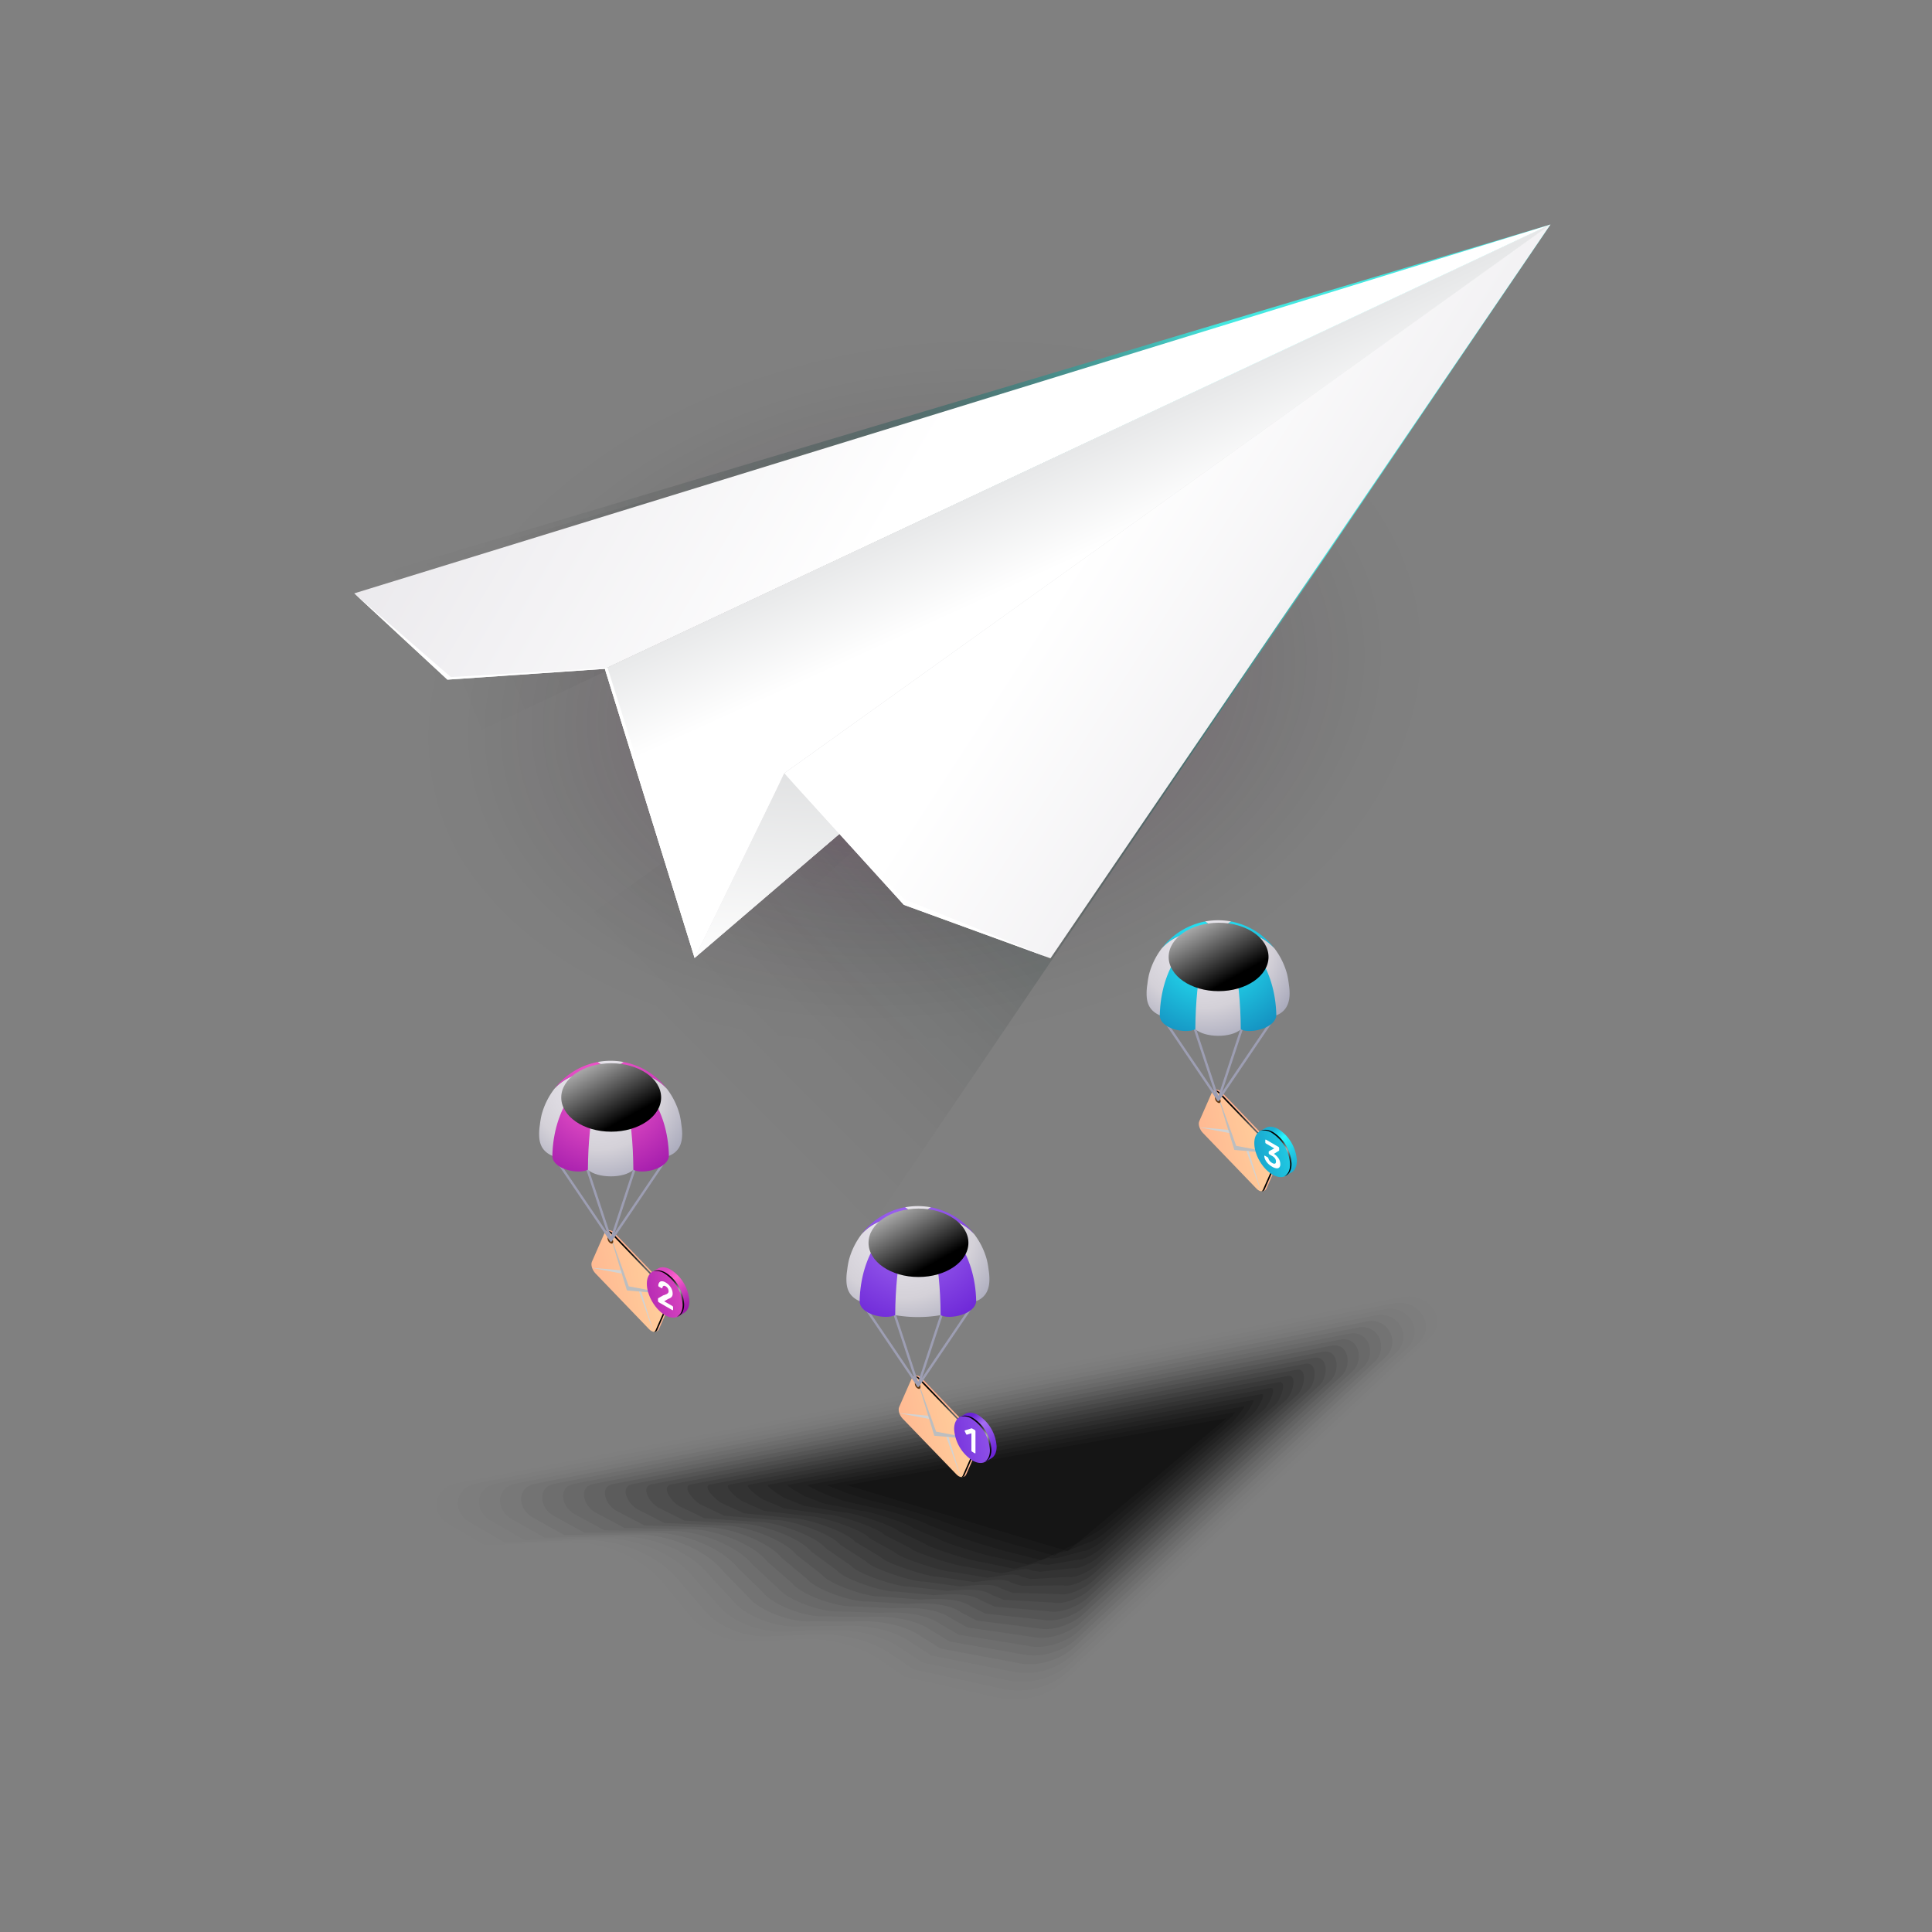<svg xmlns="http://www.w3.org/2000/svg" xmlns:xlink="http://www.w3.org/1999/xlink" viewBox="0 0 800 800"><rect x="0" y="0" width="800" height="800" fill="#808080" stroke="none"/><defs><style>.cls-1{isolation:isolate;}.cls-2{opacity:0;}.cls-3{opacity:0.01;}.cls-4{opacity:0.02;}.cls-5{opacity:0.02;}.cls-6{opacity:0.03;}.cls-7{opacity:0.04;}.cls-8{opacity:0.05;}.cls-9{opacity:0.05;}.cls-10{opacity:0.06;}.cls-11{opacity:0.07;}.cls-12{opacity:0.08;}.cls-13{opacity:0.08;}.cls-14{opacity:0.09;}.cls-15{opacity:0.1;}.cls-16{opacity:0.11;}.cls-17{opacity:0.11;}.cls-18{opacity:0.12;}.cls-19{opacity:0.13;}.cls-20{opacity:0.14;}.cls-21{opacity:0.14;}.cls-22{opacity:0.15;}.cls-23{opacity:0.16;}.cls-24,.cls-25{opacity:0.5;}.cls-24,.cls-37,.cls-51,.cls-54,.cls-63,.cls-66,.cls-77{mix-blend-mode:color-dodge;}.cls-24{fill:url(#Gradiente_sem_nome_6);}.cls-25,.cls-26,.cls-27,.cls-49,.cls-60,.cls-74{mix-blend-mode:screen;}.cls-25{fill:url(#Gradiente_sem_nome_5);}.cls-26{fill:url(#Gradiente_sem_nome_4);}.cls-27{fill:url(#Gradiente_sem_nome_3);}.cls-28{fill:url(#linear-gradient);}.cls-29,.cls-32,.cls-38,.cls-39{mix-blend-mode:multiply;}.cls-29{fill:url(#linear-gradient-2);}.cls-30{fill:url(#linear-gradient-3);}.cls-31{fill:url(#linear-gradient-4);}.cls-32{fill:url(#linear-gradient-5);}.cls-33{fill:url(#linear-gradient-6);}.cls-34{fill:#fff;}.cls-35{fill:url(#New_Gradient_Swatch_copy_8);}.cls-36{fill:url(#New_Gradient_Swatch_copy_8-2);}.cls-37{fill:url(#radial-gradient);}.cls-38{fill:#bcbec0;}.cls-40{fill:#d1d3d4;}.cls-41{fill:#603913;}.cls-42{fill:#9d9eb3;}.cls-43{fill:url(#New_Gradient_Swatch_copy_22);}.cls-44{fill:url(#New_Gradient_Swatch_copy_22-2);}.cls-45{fill:url(#New_Gradient_Swatch_copy_22-3);}.cls-46{fill:url(#New_Gradient_Swatch_copy_14);}.cls-47{fill:url(#New_Gradient_Swatch_copy_14-3);}.cls-48{fill:url(#New_Gradient_Swatch_copy_14-4);}.cls-49{fill:url(#New_Gradient_Swatch_1);}.cls-50{fill:url(#New_Gradient_Swatch_copy_16);}.Graphic-Style-2{fill:url(#linear-gradient-7);}.cls-51{fill:url(#radial-gradient-2);}.cls-52{fill:url(#New_Gradient_Swatch_copy_8-3);}.cls-53{fill:url(#New_Gradient_Swatch_copy_8-4);}.cls-54{fill:url(#radial-gradient-3);}.cls-55{fill:url(#New_Gradient_Swatch_copy_22-4);}.cls-56{fill:url(#New_Gradient_Swatch_copy_22-6);}.cls-57{fill:url(#New_Gradient_Swatch_copy_19);}.cls-58{fill:url(#New_Gradient_Swatch_copy_19-3);}.cls-59{fill:url(#New_Gradient_Swatch_copy_19-4);}.cls-60{fill:url(#New_Gradient_Swatch_1-2);}.cls-61{fill:url(#New_Gradient_Swatch_copy_21);}.cls-62{fill:url(#New_Gradient_Swatch_copy_13);}.cls-63{fill:url(#radial-gradient-4);}.cls-64{fill:url(#New_Gradient_Swatch_copy_8-5);}.cls-65{fill:url(#New_Gradient_Swatch_copy_8-6);}.cls-66{fill:url(#radial-gradient-5);}.cls-67{fill:url(#New_Gradient_Swatch_copy_22-7);}.cls-68{fill:url(#New_Gradient_Swatch_copy_22-8);}.cls-69{fill:url(#New_Gradient_Swatch_copy_22-9);}.cls-70{fill:url(#New_Gradient_Swatch_copy_15);}.cls-71{fill:url(#New_Gradient_Swatch_copy_15-2);}.cls-72{fill:url(#New_Gradient_Swatch_copy_15-3);}.cls-73{fill:url(#New_Gradient_Swatch_copy_15-4);}.cls-74{fill:url(#New_Gradient_Swatch_1-3);}.cls-75{fill:url(#linear-gradient-8);}.cls-76{fill:url(#New_Gradient_Swatch_copy_9);}.cls-77{fill:url(#radial-gradient-6);}.cls-78{fill:none;}</style><radialGradient id="Gradiente_sem_nome_6" cx="1357.9" cy="-1795.81" r="195.49" gradientTransform="matrix(1.08, 0, 0, 0.75, -1084.64, 1633.66)" gradientUnits="userSpaceOnUse"><stop offset="0" stop-color="#ff63ce"/><stop offset="0.02" stop-color="#f760c7" stop-opacity="0.97"/><stop offset="0.18" stop-color="#b64793" stop-opacity="0.71"/><stop offset="0.34" stop-color="#7f3166" stop-opacity="0.5"/><stop offset="0.49" stop-color="#512042" stop-opacity="0.32"/><stop offset="0.64" stop-color="#2e1225" stop-opacity="0.18"/><stop offset="0.78" stop-color="#150811" stop-opacity="0.08"/><stop offset="0.9" stop-color="#050204" stop-opacity="0.02"/><stop offset="1" stop-opacity="0"/></radialGradient><linearGradient id="Gradiente_sem_nome_5" x1="427.17" y1="109.03" x2="223.88" y2="303.71" gradientUnits="userSpaceOnUse"><stop offset="0" stop-color="#2af6ff"/><stop offset="0.02" stop-color="#29eef7" stop-opacity="0.97"/><stop offset="0.13" stop-color="#1fb7be" stop-opacity="0.74"/><stop offset="0.25" stop-color="#17868b" stop-opacity="0.55"/><stop offset="0.37" stop-color="#105d60" stop-opacity="0.38"/><stop offset="0.49" stop-color="#0a3b3e" stop-opacity="0.24"/><stop offset="0.62" stop-color="#062123" stop-opacity="0.14"/><stop offset="0.74" stop-color="#030f0f" stop-opacity="0.06"/><stop offset="0.87" stop-color="#010404" stop-opacity="0.01"/><stop offset="1" stop-opacity="0"/></linearGradient><linearGradient id="Gradiente_sem_nome_4" x1="506" y1="139.36" x2="171.49" y2="271.68" gradientUnits="userSpaceOnUse"><stop offset="0" stop-color="#43e8e1"/><stop offset="0.09" stop-color="#36bdb7" stop-opacity="0.81"/><stop offset="0.22" stop-color="#288b87" stop-opacity="0.6"/><stop offset="0.34" stop-color="#1c605d" stop-opacity="0.42"/><stop offset="0.47" stop-color="#123e3c" stop-opacity="0.27"/><stop offset="0.6" stop-color="#0a2321" stop-opacity="0.15"/><stop offset="0.73" stop-color="#040f0f" stop-opacity="0.07"/><stop offset="0.86" stop-color="#010404" stop-opacity="0.02"/><stop offset="1" stop-opacity="0"/></linearGradient><linearGradient id="Gradiente_sem_nome_3" x1="529.41" y1="212.67" x2="294.71" y2="446.14" xlink:href="#Gradiente_sem_nome_4"/><linearGradient id="linear-gradient" x1="492.33" y1="347.15" x2="434.45" y2="143.52" gradientUnits="userSpaceOnUse"><stop offset="0" stop-color="#d4d1d8"/><stop offset="1" stop-color="#fff"/></linearGradient><linearGradient id="linear-gradient-2" x1="456.45" y1="226.43" x2="438.59" y2="187.13" gradientUnits="userSpaceOnUse"><stop offset="0" stop-color="#fff"/><stop offset="1" stop-color="#e6e7e8"/></linearGradient><linearGradient id="linear-gradient-3" x1="65.4" y1="-19.81" x2="392.14" y2="174.42" xlink:href="#linear-gradient"/><linearGradient id="linear-gradient-4" x1="298.01" y1="267.8" x2="465.2" y2="244.76" xlink:href="#linear-gradient"/><linearGradient id="linear-gradient-5" x1="456.97" y1="409.4" x2="461.35" y2="317.41" gradientUnits="userSpaceOnUse"><stop offset="0" stop-color="#fff"/><stop offset="1" stop-color="#dedfe0"/></linearGradient><linearGradient id="linear-gradient-6" x1="719.03" y1="370.69" x2="463.61" y2="204.93" xlink:href="#linear-gradient"/><linearGradient id="New_Gradient_Swatch_copy_8" x1="505.91" y1="474.39" x2="556.78" y2="459.15" gradientUnits="userSpaceOnUse"><stop offset="0.04" stop-color="#ffa98c"/><stop offset="0.32" stop-color="#ffb892"/><stop offset="0.86" stop-color="#fee1a3"/><stop offset="1" stop-color="#feeca8"/></linearGradient><linearGradient id="New_Gradient_Swatch_copy_8-2" x1="467.35" y1="482.54" x2="560.23" y2="461.71" xlink:href="#New_Gradient_Swatch_copy_8"/><radialGradient id="radial-gradient" cx="515.83" cy="472.35" r="17.54" gradientUnits="userSpaceOnUse"><stop offset="0" stop-color="#fff"/><stop offset="0.07" stop-color="#d8d8d8"/><stop offset="0.16" stop-color="#a6a6a6"/><stop offset="0.26" stop-color="#797979"/><stop offset="0.37" stop-color="#545454"/><stop offset="0.47" stop-color="#353535"/><stop offset="0.59" stop-color="#1e1e1e"/><stop offset="0.7" stop-color="#0d0d0d"/><stop offset="0.84" stop-color="#030303"/><stop offset="1"/></radialGradient><radialGradient id="New_Gradient_Swatch_copy_22" cx="498.73" cy="389.21" r="48.54" gradientUnits="userSpaceOnUse"><stop offset="0" stop-color="#eeebf2"/><stop offset="0.58" stop-color="#d4d1d8"/><stop offset="0.94" stop-color="#a5a6b9"/><stop offset="1" stop-color="#9d9eb3"/></radialGradient><radialGradient id="New_Gradient_Swatch_copy_22-2" cx="498.73" cy="389.21" r="48.54" xlink:href="#New_Gradient_Swatch_copy_22"/><radialGradient id="New_Gradient_Swatch_copy_22-3" cx="498.73" cy="389.21" r="48.54" xlink:href="#New_Gradient_Swatch_copy_22"/><radialGradient id="New_Gradient_Swatch_copy_14" cx="501.66" cy="390.92" r="44.15" gradientUnits="userSpaceOnUse"><stop offset="0" stop-color="#2af6ff"/><stop offset="1" stop-color="#138bbd"/></radialGradient><radialGradient id="New_Gradient_Swatch_copy_14-3" cx="501.66" cy="390.92" r="44.15" xlink:href="#New_Gradient_Swatch_copy_14"/><radialGradient id="New_Gradient_Swatch_copy_14-4" cx="501.66" cy="390.92" r="44.15" xlink:href="#New_Gradient_Swatch_copy_14"/><linearGradient id="New_Gradient_Swatch_1" x1="490.23" y1="370.35" x2="509.63" y2="405.32" gradientUnits="userSpaceOnUse"><stop offset="0" stop-color="#fff"/><stop offset="1"/></linearGradient><linearGradient id="New_Gradient_Swatch_copy_16" x1="-3715.32" y1="484.64" x2="-3728.38" y2="467.13" gradientTransform="translate(4251.38)" gradientUnits="userSpaceOnUse"><stop offset="0.04" stop-color="#1bb0d4"/><stop offset="0.2" stop-color="#1ebfdd"/><stop offset="0.53" stop-color="#27e8f6"/><stop offset="0.63" stop-color="#2af6ff"/><stop offset="0.87" stop-color="#1bb0d4"/></linearGradient><linearGradient id="linear-gradient-7" x1="-3745.39" y1="482.4" x2="-3702.59" y2="472.81" gradientTransform="translate(3983.34 1945) rotate(30.31)" gradientUnits="userSpaceOnUse"><stop offset="0.04" stop-color="#138bbd"/><stop offset="0.23" stop-color="#169ac7"/><stop offset="0.59" stop-color="#1fc3df"/><stop offset="1" stop-color="#2af6ff"/></linearGradient><radialGradient id="radial-gradient-2" cx="-3719.63" cy="476.47" r="8.16" gradientTransform="translate(4251.38)" xlink:href="#radial-gradient"/><linearGradient id="New_Gradient_Swatch_copy_8-3" x1="381.63" y1="592.75" x2="432.5" y2="577.52" xlink:href="#New_Gradient_Swatch_copy_8"/><linearGradient id="New_Gradient_Swatch_copy_8-4" x1="343.07" y1="600.9" x2="435.95" y2="580.08" xlink:href="#New_Gradient_Swatch_copy_8"/><radialGradient id="radial-gradient-3" cx="391.55" cy="590.71" r="17.54" xlink:href="#radial-gradient"/><radialGradient id="New_Gradient_Swatch_copy_22-4" cx="373.74" cy="507.73" r="51.76" xlink:href="#New_Gradient_Swatch_copy_22"/><radialGradient id="New_Gradient_Swatch_copy_22-6" cx="373.74" cy="507.73" r="51.76" xlink:href="#New_Gradient_Swatch_copy_22"/><radialGradient id="New_Gradient_Swatch_copy_19" cx="377.39" cy="509.28" r="44.15" gradientUnits="userSpaceOnUse"><stop offset="0" stop-color="#a56ef4"/><stop offset="1" stop-color="#6b24d6"/></radialGradient><radialGradient id="New_Gradient_Swatch_copy_19-3" cx="377.39" cy="509.28" r="44.15" xlink:href="#New_Gradient_Swatch_copy_19"/><radialGradient id="New_Gradient_Swatch_copy_19-4" cx="377.39" cy="509.28" r="44.15" xlink:href="#New_Gradient_Swatch_copy_19"/><linearGradient id="New_Gradient_Swatch_1-2" x1="365.95" y1="488.71" x2="385.35" y2="523.68" xlink:href="#New_Gradient_Swatch_1"/><linearGradient id="New_Gradient_Swatch_copy_21" x1="-3839.6" y1="603" x2="-3852.66" y2="585.49" gradientTransform="translate(4251.38)" gradientUnits="userSpaceOnUse"><stop offset="0.04" stop-color="#6b24d6"/><stop offset="0.2" stop-color="#7733dc"/><stop offset="0.5" stop-color="#975ced"/><stop offset="0.63" stop-color="#a56ef4"/><stop offset="0.87" stop-color="#6b24d6"/></linearGradient><linearGradient id="New_Gradient_Swatch_copy_13" x1="-3869.67" y1="600.76" x2="-3826.87" y2="591.17" gradientTransform="translate(4251.38)" gradientUnits="userSpaceOnUse"><stop offset="0.04" stop-color="#6b24d6"/><stop offset="0.29" stop-color="#7733dc"/><stop offset="0.79" stop-color="#975ced"/><stop offset="1" stop-color="#a56ef4"/></linearGradient><radialGradient id="radial-gradient-4" cx="-3843.91" cy="594.84" r="8.16" gradientTransform="translate(4251.38)" xlink:href="#radial-gradient"/><linearGradient id="New_Gradient_Swatch_copy_8-5" x1="254.39" y1="532.58" x2="305.26" y2="517.35" xlink:href="#New_Gradient_Swatch_copy_8"/><linearGradient id="New_Gradient_Swatch_copy_8-6" x1="215.83" y1="540.73" x2="308.71" y2="519.91" xlink:href="#New_Gradient_Swatch_copy_8"/><radialGradient id="radial-gradient-5" cx="264.32" cy="530.54" r="17.54" xlink:href="#radial-gradient"/><radialGradient id="New_Gradient_Swatch_copy_22-7" cx="247.49" cy="447.9" r="48.74" xlink:href="#New_Gradient_Swatch_copy_22"/><radialGradient id="New_Gradient_Swatch_copy_22-8" cx="247.49" cy="447.9" r="48.74" xlink:href="#New_Gradient_Swatch_copy_22"/><radialGradient id="New_Gradient_Swatch_copy_22-9" cx="247.49" cy="447.9" r="48.74" xlink:href="#New_Gradient_Swatch_copy_22"/><radialGradient id="New_Gradient_Swatch_copy_15" cx="250.15" cy="449.11" r="44.15" gradientUnits="userSpaceOnUse"><stop offset="0" stop-color="#ff63ce"/><stop offset="1" stop-color="#9f19ab"/></radialGradient><radialGradient id="New_Gradient_Swatch_copy_15-2" cx="250.15" cy="449.11" r="44.15" xlink:href="#New_Gradient_Swatch_copy_15"/><radialGradient id="New_Gradient_Swatch_copy_15-3" cx="250.15" cy="449.11" r="44.15" xlink:href="#New_Gradient_Swatch_copy_15"/><radialGradient id="New_Gradient_Swatch_copy_15-4" cx="250.15" cy="449.11" r="44.15" xlink:href="#New_Gradient_Swatch_copy_15"/><linearGradient id="New_Gradient_Swatch_1-3" x1="238.71" y1="428.54" x2="258.11" y2="463.52" xlink:href="#New_Gradient_Swatch_1"/><linearGradient id="linear-gradient-8" x1="-3966.84" y1="542.83" x2="-3979.9" y2="525.33" gradientTransform="translate(4251.38)" gradientUnits="userSpaceOnUse"><stop offset="0.04" stop-color="#9f19ab"/><stop offset="0.16" stop-color="#ae25b1"/><stop offset="0.41" stop-color="#d744bf"/><stop offset="0.63" stop-color="#ff63ce"/><stop offset="0.87" stop-color="#dc48c1"/></linearGradient><linearGradient id="New_Gradient_Swatch_copy_9" x1="-3996.91" y1="540.59" x2="-3954.11" y2="531" gradientTransform="translate(3978.33 2079.9) rotate(30.31)" gradientUnits="userSpaceOnUse"><stop offset="0.04" stop-color="#9f19ab"/><stop offset="0.24" stop-color="#ae25b1"/><stop offset="0.65" stop-color="#d744bf"/><stop offset="1" stop-color="#ff63ce"/></linearGradient><radialGradient id="radial-gradient-6" cx="-3971.15" cy="534.67" r="8.16" gradientTransform="translate(4251.38)" xlink:href="#radial-gradient"/></defs><title>email</title><g class="cls-1"><g id="Camada_1" data-name="Camada 1"><path class="cls-2" d="M177,631.55l15.51,9.19,33.65-1.47c17.26-.76,33.72,6.24,43.24,18.39l9.85,12.57c6.07,7.75,16.64,12.13,27.63,11.46l18.61-1.14a56.31,56.31,0,0,1,35.65,9.7l9.69,6.83,39.91,9.32c10.65,2.49,22.06-.32,29.44-7.26l78.16-73.45,78.16-73.45c8.31-7.81-.26-20-12.37-17.59l-201.57,39.8-201.58,39.8C171.31,616.15,168.87,626.75,177,631.55Z"/><path class="cls-3" d="M384.74,575.72,189,614.28c-9.18,1.81-11.08,12-3.38,16.6l15.09,8.86,32.64-1.23c16.44-.72,33,6.2,42,17.77l9.91,12.13c5.78,7.38,16.88,11.86,27.35,11.22l18.33-.9c12.31-.75,24.75,2.35,34.22,9l9.3,6.44,38.29,8.64c10.15,2.37,21.23-.49,28.26-7.09l75.17-70.57,48.27-45.28,27.39-25.7c7.91-7.43.09-19.31-11.44-17L482.6,556.44Z"/><path class="cls-4" d="M387,577,197.1,614.31c-8.72,1.73-10.09,11.57-2.77,15.91L209,638.73l31.63-1c15.62-.68,32.22,6.16,40.83,17.16l10,11.68c5.5,7,17.12,11.6,27.07,11l18.06-.66c11.7-.71,23.79,2,32.78,8.34l8.92,6,36.67,8c9.64,2.25,20.39-.66,27.07-6.93l72.18-67.69L560.85,581l26.49-24.81c7.51-7.06.44-18.64-10.52-16.47l-94.93,18.66Z"/><path class="cls-5" d="M389.18,578.26l-184,36.09c-8.26,1.63-9.1,11.09-2.17,15.2l14.24,8.17,30.62-.74c14.8-.65,31.46,6.12,39.63,16.54l10,11.24c5.2,6.64,17.36,11.33,26.78,10.75l17.8-.42c11.08-.68,22.81,1.66,31.33,7.67l8.54,5.65,35,7.29c9.13,2.13,19.56-.82,25.88-6.76l69.2-64.81L557.2,582l25.58-23.9c7.12-6.69.79-18-9.59-15.93l-92,18.05Z"/><path class="cls-6" d="M391.41,579.53,213.25,614.38c-7.8,1.54-8.11,10.62-1.55,14.51l13.82,7.82,29.61-.49c14-.61,30.7,6.07,38.42,15.91l10.08,10.81c4.92,6.27,17.6,11,26.5,10.51l17.53-.18c10.47-.64,21.85,1.31,29.9,7l8.16,5.26,33.42,6.61a28.52,28.52,0,0,0,24.7-6.6L510,623.62l43.5-40.56,24.68-23c6.72-6.32,1.14-17.31-8.66-15.37l-89.08,17.43Z"/><path class="cls-7" d="M393.63,580.8l-172.3,33.61c-7.34,1.45-7.12,10.15-1,13.81l13.4,7.48,28.6-.24c13.15-.58,29.95,6,37.21,15.29l10.15,10.37c4.63,5.9,17.84,10.78,26.21,10.27l17.27.06c9.85-.6,20.88,1,28.45,6.31l7.78,4.87,31.8,5.93c8.12,1.9,17.89-1.14,23.51-6.43l63.22-59,41.9-39L573.66,562a8.61,8.61,0,0,0-7.73-14.81L479.78,564Z"/><path class="cls-8" d="M395.85,582.07,229.41,614.45c-6.88,1.36-6.13,9.68-.34,13.1l13,7.14h27.59c12.33-.54,29.2,6,36,14.67l10.2,9.92c4.34,5.54,18.08,10.52,25.94,10l17,.3c9.24-.57,19.91.63,27,5.63l7.4,4.48L423.36,685c7.61,1.77,17.05-1.32,22.33-6.27l60.23-56.15,40.31-37.4L569.1,564c5.93-5.58,1.85-16-6.81-14.27l-83.22,16.19Z"/><path class="cls-9" d="M398.07,583.34,237.49,614.48c-6.43,1.27-5.14,9.21.26,12.41l12.55,6.79,26.58.26c11.51-.51,28.45,5.94,34.8,14L322,657.47c4.05,5.17,18.32,10.25,25.65,9.8l16.73.54c8.62-.53,18.94.28,25.57,5l7,4.09,28.56,4.58c7.11,1.66,16.22-1.48,21.14-6.1l57.24-53.27,38.72-35.82,22-20.33c5.53-5.2,2.2-15.3-5.88-13.71l-80.29,15.57Z"/><path class="cls-10" d="M400.3,584.61l-154.74,29.9c-6,1.18-4.14,8.74.87,11.71l12.14,6.45,25.56.5c10.69-.46,27.7,5.91,33.6,13.43l10.32,9c3.76,4.79,18.57,10,25.37,9.56l16.46.78c8-.49,18-.06,24.13,4.28l6.63,3.69,26.95,3.9c6.59,1.54,15.37-1.64,19.94-5.93l54.26-50.39,37.12-34.25L560,567.86c5.14-4.83,2.55-14.63-5-13.15l-77.37,14.95Z"/><path class="cls-11" d="M402.52,585.88,253.64,614.55c-5.51,1.09-3.15,8.27,1.48,11l11.71,6.1,24.56.75c9.86-.43,26.94,5.87,32.39,12.81l10.38,8.6c3.47,4.43,18.8,9.71,25.08,9.33l16.2,1c7.38-.46,17-.41,22.68,3.6l6.25,3.3,25.33,3.22c6.08,1.43,14.54-1.8,18.76-5.77L499.72,621l35.54-32.67,20.16-18.53c4.74-4.46,2.9-14-4-12.61L477,571.55Z"/><path class="cls-12" d="M404.74,587.15l-143,27.43c-5.05,1-2.16,7.8,2.08,10.31l11.29,5.76,23.55,1c9-.4,26.19,5.82,31.18,12.19L340.27,652c3.18,4.06,19,9.44,24.79,9.09L381,662.34c6.77-.41,16-.74,21.25,2.93l5.87,2.91,23.7,2.55c5.58,1.3,13.7-2,17.57-5.61l48.28-44.61,33.94-31.1,19.25-17.64c4.35-4.09,3.26-13.3-3.09-12l-71.51,13.72Z"/><path class="cls-13" d="M407,588.42,269.8,614.61c-4.59.91-1.17,7.33,2.69,9.62l10.86,5.42,22.54,1.24c8.22-.36,25.44,5.78,30,11.57l10.5,7.72c2.89,3.69,19.28,9.17,24.52,8.85l15.66,1.49c6.15-.37,15.07-1.08,19.8,2.25l5.49,2.53,22.08,1.86c5.07,1.18,12.87-2.14,16.38-5.44L495.59,620l32.35-29.52,18.35-16.75c4-3.71,3.61-12.63-2.16-11.49l-68.58,13.09Z"/><path class="cls-14" d="M409.19,589.69l-131.32,25c-4.13.81-.17,6.85,3.3,8.91l10.45,5.08,21.52,1.49c7.4-.33,24.69,5.73,28.77,10.94l10.57,7.29c2.6,3.32,19.52,8.9,24.23,8.61l15.39,1.73c5.54-.34,14.1-1.43,18.37,1.58l5.1,2.13L436,663.59c4.56,1.07,12-2.3,15.2-5.27l42.3-38.85,30.76-27.94,17.44-15.85c3.56-3.35,4-12-1.23-10.95l-65.66,12.48Z"/><path class="cls-15" d="M411.41,591,286,614.68c-3.67.73.82,6.39,3.9,8.21l10,4.74,20.51,1.74c6.58-.29,23.94,5.69,27.57,10.32l10.62,6.84c2.32,3,19.76,8.64,23.95,8.38l15.12,2c4.93-.3,13.14-1.77,16.93.9l4.72,1.74,18.84.5c4.06,1,11.2-2.46,14-5.1l39.31-36,29.17-26.37,16.54-15c3.17-3,4.31-11.3-.3-10.39L474.14,579.1Z"/><path class="cls-16" d="M413.63,592.23,294,614.72c-3.21.63,1.81,5.91,4.51,7.51l9.6,4.39,19.51,2c5.75-.25,23.18,5.66,26.36,9.71l10.68,6.4c2,2.58,20,8.36,23.66,8.14l14.86,2.21c4.31-.26,12.17-2.12,15.48.22l4.34,1.35,17.22-.17c3.55.83,10.37-2.63,12.83-5l36.32-33.08L517,593.64l15.64-14.06c2.77-2.6,4.66-10.63.63-9.83L473.43,581Z"/><path class="cls-17" d="M415.85,593.5,302.11,614.75c-2.76.54,2.8,5.44,5.11,6.81l9.18,4.05,18.5,2.23c4.93-.21,22.43,5.61,25.15,9.09l10.74,6c1.74,2.21,20.24,8.09,23.39,7.9l14.58,2.45c3.7-.23,11.21-2.46,14.05-.46l3.95,1,15.6-.85c3,.71,9.53-2.8,11.64-4.78l33.34-30.2,26-23.21,14.73-13.16c2.37-2.23,5-10,1.55-9.29l-56.87,10.63Z"/><path class="cls-18" d="M418.08,594.77l-107.9,20c-2.29.45,3.8,5,5.73,6.12l8.76,3.7,17.48,2.48c4.11-.18,21.68,5.57,24,8.46l10.8,5.52c1.44,1.85,20.48,7.83,23.1,7.67l14.32,2.69c3.08-.19,10.23-2.81,12.6-1.14l3.57.57,14-1.53c2.54.6,8.7-3,10.45-4.61l30.35-27.31,24.39-21.64,13.83-12.27c2-1.86,5.36-9.3,2.48-8.73l-54,10Z"/><path class="cls-19" d="M420.3,596l-102,18.78c-1.83.36,4.79,4.5,6.33,5.41l8.34,3.36,16.47,2.73c3.29-.14,20.93,5.53,22.75,7.84L383,639.24c1.16,1.48,20.73,7.56,22.82,7.43l14.05,2.93c2.46-.15,9.27-3.15,11.16-1.81l3.2.17,12.35-2.2c2,.47,7.86-3.13,9.27-4.45l27.36-24.43L506,596.82l12.92-11.38c1.58-1.48,5.72-8.63,3.41-8.17l-51,9.38Z"/><path class="cls-20" d="M422.52,597.31l-96.18,17.54c-1.38.27,5.78,4,6.94,4.72l7.91,3,15.46,3c2.47-.11,20.18,5.48,21.54,7.22l10.92,4.64c.87,1.1,21,7.29,22.53,7.19l13.79,3.17c1.84-.12,8.3-3.49,9.72-2.49l2.81-.22,10.73-2.88c1.52.35,7-3.29,8.08-4.28l24.37-21.55,21.21-18.49,12-10.47c1.19-1.12,6.07-8,4.34-7.63l-48.1,8.77Z"/><path class="cls-21" d="M424.74,598.58l-90.32,16.3c-.92.18,6.77,3.56,7.54,4l7.49,2.67,14.46,3.23c1.64-.08,19.42,5.44,20.33,6.6l11,4.19c.57.74,21.2,7,22.24,7L431,646c1.23-.07,7.33-3.83,8.28-3.16l2.43-.61,9.11-3.56c1,.24,6.19-3.45,6.9-4.11l21.38-18.67,19.61-16.91,11.12-9.58c.79-.74,6.42-7.3,5.26-7.07l-45.16,8.15Z"/><path class="cls-22" d="M427,599.85l-84.48,15.07c-.46.09,7.77,3.08,8.15,3.31l7.08,2.34L371.16,624c.82,0,18.67,5.4,19.12,6l11,3.76c.29.37,21.44,6.75,22,6.72l13.25,3.64c.61,0,6.36-4.17,6.83-3.84l2.05-1,7.49-4.24c.51.12,5.36-3.62,5.71-3.95L477,615.32,495,600l10.21-8.69c.39-.37,6.77-6.63,6.19-6.51l-42.24,7.53Z"/><polygon class="cls-23" points="350.57 614.95 396.33 628.63 442.09 642.31 474.95 614.8 491.38 601.05 507.81 587.29 468.5 594.21 429.19 601.12 350.57 614.95"/><ellipse class="cls-24" cx="384.7" cy="281.64" rx="211.55" ry="147.18" transform="translate(-42.13 69.19) rotate(-9.75)"/><polygon class="cls-25" points="267.62 207.3 80 261.15 257.86 439.82 548.68 173.01 267.62 207.3"/><polygon class="cls-26" points="642 92.98 135.22 332.62 130.35 282.27 86.5 258.71 642 92.98"/><polygon class="cls-27" points="642 92.98 192.07 416.27 291.16 456.06 351.25 521.85 642 92.98"/><polygon class="cls-28" points="642 92.98 250.47 276.96 287.62 396.64 642 92.98"/><polygon class="cls-29" points="642 92.98 250.47 276.96 287.62 396.64 642 92.98"/><polygon class="cls-30" points="642 92.98 250.47 276.96 185.27 281.43 146.69 245.7 642 92.98"/><polygon class="cls-31" points="642 92.98 324.77 320.19 287.62 396.64 642 92.98"/><polygon class="cls-32" points="642 92.98 324.77 320.19 287.62 396.64 642 92.98"/><polygon class="cls-33" points="642 92.98 324.77 320.19 374.25 374.67 434.98 396.81 642 92.98"/><polygon class="cls-34" points="434.98 396.81 374.25 374.67 324.77 320.19 287.62 396.64 250.47 276.96 185.27 281.43 146.69 245.7 186.7 280.36 251.58 276.51 287.98 391.63 324.77 320.19 374.43 372.34 434.98 396.81"/><path class="cls-35" d="M528.15,475.43,506,452.37c-1.36-1.42-2.9-1.56-3.45-.31l-5.28,12c-.55,1.24.11,3.4,1.47,4.81l22.17,23.07c1.36,1.41,2.91,1.55,3.46.3l5.28-12C530.17,479,529.51,476.84,528.15,475.43Z"/><path class="cls-36" d="M527.5,475.64l-22.17-23.06c-1.36-1.41-2.91-1.55-3.46-.31l-5.28,12c-.55,1.25.11,3.41,1.47,4.82l22.18,23.06c1.36,1.42,2.9,1.55,3.45.31l5.28-12C529.52,479.21,528.86,477.06,527.5,475.64Z"/><path class="cls-37" d="M527.5,475.64l-22.17-23.06c-1-1-2.09-1.38-2.82-1a3.31,3.31,0,0,1,2.1,1.15l22.17,23.06c1.36,1.41,2,3.57,1.47,4.81l-5.28,12a1.32,1.32,0,0,1-.63.7,1.32,1.32,0,0,0,1.35-.84l5.28-12C529.52,479.21,528.86,477.06,527.5,475.64Z"/><path class="cls-38" d="M503.64,451.51l-.05,0,7.52,24.65,17.69,1.58a.64.64,0,0,0,0-.07l-16.92-3.2Z"/><g class="cls-39"><path class="cls-40" d="M516.12,476.58,522,493h.06l-5-16.35Z"/><path class="cls-40" d="M508.58,467.85l-11.74-1.05,0,.07L509,469.16Z"/></g><path class="cls-41" d="M504.67,456.75a2.29,2.29,0,0,1-1.5-1.66c-.22-.82.09-1.41.69-1.32a2.29,2.29,0,0,1,1.5,1.66C505.58,456.25,505.27,456.84,504.67,456.75Z"/><path class="cls-42" d="M504.47,455.9a.51.51,0,0,1-.41-.21l-22.93-33.88.82-.55,22.52,33.27L527,421.26l.82.55-22.92,33.88A.52.52,0,0,1,504.47,455.9Z"/><path class="cls-42" d="M504.47,455.9a.49.49,0,0,1-.47-.34l-11.18-33.87.94-.31,10.71,32.46,10.71-32.46.94.31-11.18,33.87A.49.49,0,0,1,504.47,455.9Z"/><path class="cls-43" d="M534,411.35a23.08,23.08,0,0,0-.31-3.73,37.47,37.47,0,0,0-.71-4.16,30.42,30.42,0,0,0-5.27-10.77c-8.7-9.78-23.32-6.87-23.32-6.87s-14.62-2.91-23.31,6.86a30.51,30.51,0,0,0-5.29,10.8,37,37,0,0,0-.7,4.15,23,23,0,0,0-.31,3.72c0,3.38.73,7,5.47,9.07,5.36,4,14.18,6.59,24.14,6.59s18.77-2.6,24.14-6.59C533,418.66,534,414.75,534,411.35Z"/><path class="cls-44" d="M495,426.2c4,3.53,14.74,3.7,18.82,0-.13-22.4-4.29-40.38-9.41-40.38S495.09,403.8,495,426.2Z"/><path class="cls-45" d="M509.79,381.57a29.06,29.06,0,0,0-10.84,0,35.79,35.79,0,0,1,5.42,4.25A35.79,35.79,0,0,1,509.79,381.57Z"/><path class="cls-46" d="M504.37,385.82c-13.1,0-23.75,15.4-24.13,34.61,0,5.56,10.74,7.77,14.72,5.77C495.09,403.8,499.25,385.82,504.37,385.82Z"/><path class="cls-46" d="M504.37,385.82c5.12,0,9.28,18,9.41,40.38,3.41,2,14.3-.21,14.72-5.77C528.12,401.22,517.47,385.82,504.37,385.82Z"/><path class="cls-47" d="M481.06,392.68c8.69-9.77,23.31-6.86,23.31-6.86a35.79,35.79,0,0,0-5.42-4.25A29.49,29.49,0,0,0,481.06,392.68Z"/><path class="cls-48" d="M527.69,392.69a29.52,29.52,0,0,0-17.9-11.12,35.79,35.79,0,0,0-5.42,4.25S519,382.91,527.69,392.69Z"/><path class="cls-49" d="M525.27,396.25c0,7.82-9.25,14.17-20.67,14.17s-20.68-6.35-20.68-14.17,9.25-14.17,20.68-14.17S525.27,388.42,525.27,396.25Z"/><path class="cls-50" d="M537,480.6c0,2.34-.81,4-2.12,4.8l-2.28,1.41c-1.37.76-.5-1-2.57-2.17a16.66,16.66,0,0,1-7.56-13c0-2.37-2.19-2.39-.84-3.18l2.54-1.45c1.36-.74,3.22-.6,5.27.58A16.65,16.65,0,0,1,537,480.6Z"/><ellipse class="Graphic-Style-2" cx="526.93" cy="477.71" rx="6.15" ry="10.65" transform="translate(-169.06 331.24) rotate(-30.31)"/><path class="cls-51" d="M527.29,468.85c-2-1.15-3.82-1.31-5.17-.63a6,6,0,0,1,4.52.89,16.66,16.66,0,0,1,7.56,13c0,2.5-.92,4.21-2.39,4.95,1.84-.52,3-2.35,3-5.2A16.65,16.65,0,0,0,527.29,468.85Z"/><path class="cls-34" d="M525,481.74a6.29,6.29,0,0,1-1.1-1.6,4,4,0,0,1-.39-1.43.17.17,0,0,1,.07-.16.17.17,0,0,1,.18,0l1.1.63a.79.79,0,0,1,.36.49,3,3,0,0,0,1.58,1.88,1.5,1.5,0,0,0,1.14.28c.27-.1.41-.39.41-.86a2.15,2.15,0,0,0-.37-1.26,3.43,3.43,0,0,0-1.11-1l-1.23-.71a.51.51,0,0,1-.2-.21.54.54,0,0,1-.09-.28V477c0-.18,0-.28.16-.32l2.13-1.16-3.41-2a.58.58,0,0,1-.22-.22.63.63,0,0,1-.08-.28v-.92a.22.22,0,0,1,.08-.2.23.23,0,0,1,.22,0l5.14,3a.5.5,0,0,1,.21.22.52.52,0,0,1,.09.29v.84c0,.16,0,.25-.16.29l-2,1.24.14.1a6.28,6.28,0,0,1,1.82,1.85,4.35,4.35,0,0,1,.68,2.35,1.79,1.79,0,0,1-.43,1.33,1.35,1.35,0,0,1-1.17.36,4.17,4.17,0,0,1-1.7-.62A7.39,7.39,0,0,1,525,481.74Z"/><path class="cls-52" d="M403.87,593.79,381.7,570.73c-1.37-1.42-2.91-1.55-3.46-.31l-5.28,12c-.55,1.25.11,3.4,1.47,4.82l22.17,23.06c1.36,1.41,2.91,1.55,3.46.31l5.28-12C405.89,597.36,405.23,595.2,403.87,593.79Z"/><path class="cls-53" d="M403.22,594l-22.17-23.07c-1.36-1.41-2.91-1.55-3.46-.3l-5.28,12c-.55,1.24.11,3.4,1.47,4.81L396,610.48c1.36,1.42,2.9,1.56,3.45.31l5.28-12C405.24,597.58,404.58,595.42,403.22,594Z"/><path class="cls-54" d="M403.22,594l-22.17-23.07c-1-1-2.09-1.38-2.82-1a3.31,3.31,0,0,1,2.1,1.15l22.17,23.06c1.36,1.41,2,3.57,1.47,4.81l-5.28,12a1.34,1.34,0,0,1-.63.69,1.32,1.32,0,0,0,1.35-.84l5.28-12C405.24,597.58,404.58,595.42,403.22,594Z"/><path class="cls-38" d="M379.36,569.87h0l7.5,24.64,17.69,1.58s0-.05,0-.07l-16.92-3.2Z"/><g class="cls-39"><path class="cls-40" d="M391.84,595l5.88,16.42h.06l-5-16.35Z"/><path class="cls-40" d="M384.3,586.21l-11.74-1.05,0,.07,12.11,2.29Z"/></g><path class="cls-41" d="M380.39,575.11a2.27,2.27,0,0,1-1.5-1.66c-.22-.82.09-1.41.69-1.31a2.26,2.26,0,0,1,1.5,1.65C381.3,574.61,381,575.2,380.39,575.11Z"/><path class="cls-42" d="M380.19,574.27a.52.52,0,0,1-.41-.22l-22.93-33.88.82-.55,22.52,33.27,22.51-33.27.82.55L380.6,574.05A.53.53,0,0,1,380.19,574.27Z"/><path class="cls-42" d="M380.19,574.27a.51.51,0,0,1-.47-.34l-11.18-33.88.94-.31,10.71,32.46,10.71-32.46.94.31-11.18,33.88A.51.51,0,0,1,380.19,574.27Z"/><path class="cls-55" d="M409.7,529.71a22.87,22.87,0,0,0-.31-3.72,37.08,37.08,0,0,0-.71-4.16,30.38,30.38,0,0,0-5.27-10.78c-8.7-9.78-23.32-6.87-23.32-6.87s-14.62-2.91-23.31,6.86a30.6,30.6,0,0,0-5.29,10.8,37,37,0,0,0-.7,4.15,23,23,0,0,0-.31,3.72c0,3.38.73,7,5.47,9.07,5.36,4,14.18,6.59,24.14,6.59s18.77-2.6,24.14-6.59C408.74,537,409.7,533.12,409.7,529.71Z"/><path class="cls-55" d="M370.68,544.56c4,3.54,14.74,3.71,18.82,0-.13-22.39-4.29-40.38-9.41-40.38S370.81,522.17,370.68,544.56Z"/><path class="cls-56" d="M385.51,499.93a29.06,29.06,0,0,0-10.84,0,35.79,35.79,0,0,1,5.42,4.25A35.79,35.79,0,0,1,385.51,499.93Z"/><path class="cls-57" d="M380.09,504.18c-13.1,0-23.75,15.4-24.13,34.61,0,5.56,10.74,7.77,14.72,5.77C370.81,522.17,375,504.18,380.09,504.18Z"/><path class="cls-57" d="M380.09,504.18c5.12,0,9.28,18,9.41,40.38,3.41,2,14.3-.21,14.72-5.77C403.84,519.58,393.19,504.18,380.09,504.18Z"/><path class="cls-58" d="M356.78,511c8.69-9.77,23.31-6.86,23.31-6.86a35.79,35.79,0,0,0-5.42-4.25A29.49,29.49,0,0,0,356.78,511Z"/><path class="cls-59" d="M403.41,511.05a29.52,29.52,0,0,0-17.9-11.12,35.79,35.79,0,0,0-5.42,4.25S394.71,501.27,403.41,511.05Z"/><path class="cls-60" d="M401,514.61c0,7.82-9.26,14.17-20.68,14.17s-20.68-6.35-20.68-14.17,9.26-14.17,20.68-14.17S401,506.78,401,514.61Z"/><path class="cls-61" d="M412.68,599c0,2.34-.81,4-2.12,4.8l-2.28,1.41c-1.37.76-.5-1-2.57-2.17a16.66,16.66,0,0,1-7.56-13c0-2.37-2.19-2.39-.84-3.18l2.54-1.45c1.36-.74,3.22-.6,5.27.58A16.65,16.65,0,0,1,412.68,599Z"/><path class="cls-62" d="M410.21,600.43c0,4.79-3.39,6.72-7.56,4.31a16.66,16.66,0,0,1-7.56-13c0-4.79,3.39-6.72,7.56-4.31A16.66,16.66,0,0,1,410.21,600.43Z"/><path class="cls-63" d="M403,587.22c-2-1.16-3.82-1.31-5.17-.64a6,6,0,0,1,4.52.89,16.67,16.67,0,0,1,7.56,13c0,2.49-.92,4.2-2.39,4.94,1.84-.52,3-2.35,3-5.2A16.63,16.63,0,0,0,403,587.22Z"/><path class="cls-34" d="M402.32,600.86a.6.6,0,0,1-.08-.28V593.5l-1.81.55a.21.21,0,0,1-.18,0,.6.6,0,0,1-.22-.27l-.52-1.07a.52.52,0,0,1-.06-.22.18.18,0,0,1,.13-.2l2.68-.84a.44.44,0,0,1,.3.07l1.08.62a.62.62,0,0,1,.2.22.52.52,0,0,1,.08.28v8.94c0,.09,0,.16-.08.19a.21.21,0,0,1-.2,0l-1.11-.65A.53.53,0,0,1,402.32,600.86Z"/><path class="cls-64" d="M276.63,533.62l-22.17-23.06c-1.36-1.41-2.91-1.55-3.46-.31l-5.28,12c-.55,1.25.11,3.4,1.47,4.82l22.17,23.06c1.36,1.41,2.91,1.55,3.46.31l5.28-12C278.65,537.19,278,535,276.63,533.62Z"/><path class="cls-65" d="M276,533.84l-22.17-23.06c-1.36-1.42-2.91-1.56-3.46-.31l-5.28,12c-.54,1.24.11,3.4,1.47,4.81l22.18,23.07c1.36,1.41,2.91,1.55,3.45.3l5.28-12C278,537.41,277.34,535.25,276,533.84Z"/><path class="cls-66" d="M276,533.84l-22.17-23.06c-1-1-2.09-1.38-2.82-1a3.31,3.31,0,0,1,2.1,1.15L275.26,534c1.36,1.42,2,3.57,1.47,4.82l-5.27,12a1.36,1.36,0,0,1-.64.69,1.32,1.32,0,0,0,1.35-.84l5.28-12C278,537.41,277.34,535.25,276,533.84Z"/><path class="cls-38" d="M252.12,509.7h-.05l7.53,24.64,17.68,1.58a.19.19,0,0,0,0-.07l-16.92-3.2Z"/><g class="cls-39"><path class="cls-40" d="M264.6,534.78l5.89,16.42h.05l-5-16.35Z"/><path class="cls-40" d="M257.06,526l-11.73-1a.14.14,0,0,0,0,.07l12.12,2.29Z"/></g><path class="cls-41" d="M253.15,514.94a2.25,2.25,0,0,1-1.5-1.66c-.22-.82.09-1.41.69-1.31a2.25,2.25,0,0,1,1.5,1.66C254.06,514.45,253.75,515,253.15,514.94Z"/><path class="cls-42" d="M253,514.1a.49.49,0,0,1-.41-.22L229.62,480l.81-.55L253,512.73l22.52-33.28.81.55-22.92,33.88A.49.49,0,0,1,253,514.1Z"/><path class="cls-42" d="M253,514.1a.51.51,0,0,1-.47-.34L241.3,479.88l.94-.3L253,512l10.71-32.45.94.3-11.18,33.88A.51.51,0,0,1,253,514.1Z"/><path class="cls-67" d="M282.47,469.55a23,23,0,0,0-.32-3.73,37.14,37.14,0,0,0-.7-4.16,30.57,30.57,0,0,0-5.28-10.78c-8.69-9.77-23.32-6.86-23.32-6.86s-14.62-2.91-23.31,6.86a30.47,30.47,0,0,0-5.29,10.79,39.82,39.82,0,0,0-.7,4.15,23,23,0,0,0-.31,3.73c0,3.38.73,7,5.47,9.06,5.37,4,14.18,6.59,24.14,6.59s18.78-2.6,24.14-6.59C281.5,476.86,282.47,473,282.47,469.55Z"/><path class="cls-68" d="M243.44,484.39c4,3.54,14.74,3.71,18.82,0C262.13,462,258,444,252.85,444S243.57,462,243.44,484.39Z"/><path class="cls-69" d="M258.28,439.77a28.56,28.56,0,0,0-10.85,0,35.07,35.07,0,0,1,5.42,4.25A34.87,34.87,0,0,1,258.28,439.77Z"/><path class="cls-70" d="M252.85,444c-13.09,0-23.75,15.4-24.13,34.6,0,5.56,10.74,7.78,14.72,5.77C243.57,462,247.73,444,252.85,444Z"/><path class="cls-71" d="M252.85,444c5.12,0,9.28,18,9.41,40.37,3.41,2,14.3-.21,14.72-5.77C276.6,459.42,266,444,252.85,444Z"/><path class="cls-72" d="M229.54,450.88c8.69-9.77,23.31-6.86,23.31-6.86a35.07,35.07,0,0,0-5.42-4.25A29.49,29.49,0,0,0,229.54,450.88Z"/><path class="cls-73" d="M276.17,450.88a29.49,29.49,0,0,0-17.89-11.11,34.87,34.87,0,0,0-5.43,4.25S267.48,441.11,276.17,450.88Z"/><path class="cls-74" d="M273.76,454.44c0,7.83-9.26,14.17-20.68,14.17s-20.68-6.34-20.68-14.17,9.26-14.17,20.68-14.17S273.76,446.62,273.76,454.44Z"/><path class="cls-75" d="M285.44,538.79c0,2.34-.81,4-2.12,4.8L281,545c-1.37.77-.49-1-2.57-2.16a16.66,16.66,0,0,1-7.55-13c0-2.37-2.19-2.39-.85-3.18l2.54-1.45c1.36-.73,3.22-.6,5.27.59A16.63,16.63,0,0,1,285.44,538.79Z"/><ellipse class="cls-76" cx="275.41" cy="535.9" rx="6.15" ry="10.65" transform="translate(-232.82 212.26) rotate(-30.31)"/><path class="cls-77" d="M275.77,527.05c-2-1.16-3.81-1.31-5.17-.64a6,6,0,0,1,4.52.89,16.67,16.67,0,0,1,7.56,13c0,2.49-.92,4.21-2.39,4.94,1.85-.51,3-2.35,3-5.2A16.63,16.63,0,0,0,275.77,527.05Z"/><path class="cls-34" d="M272.54,538.91a.6.6,0,0,1-.08-.28v-.71a.44.44,0,0,1,.3-.48l1.86-1.05a11.19,11.19,0,0,0,1.31-.49,1.94,1.94,0,0,0,.69-.51,1,1,0,0,0,.23-.67,2.42,2.42,0,0,0-.3-1.19,2.38,2.38,0,0,0-.91-.9c-.4-.23-.71-.27-.94-.13a1,1,0,0,0-.42.8c0,.1-.07.15-.14.16a.37.37,0,0,1-.22-.05l-1.08-.62a.54.54,0,0,1-.25-.44,2.29,2.29,0,0,1,.39-1.29,1.3,1.3,0,0,1,1-.53,3,3,0,0,1,1.6.49,6.24,6.24,0,0,1,1.62,1.32,5.55,5.55,0,0,1,1,1.61,4.66,4.66,0,0,1,.33,1.69,2,2,0,0,1-.45,1.41,3.05,3.05,0,0,1-1.39.79l-1.66,1,3.38,1.95a.58.58,0,0,1,.22.22.64.64,0,0,1,.08.3v1c0,.1,0,.17-.08.19a.23.23,0,0,1-.22,0l-5.72-3.31A.53.53,0,0,1,272.54,538.91Z"/><rect class="cls-78" width="800" height="800"/></g></g></svg>